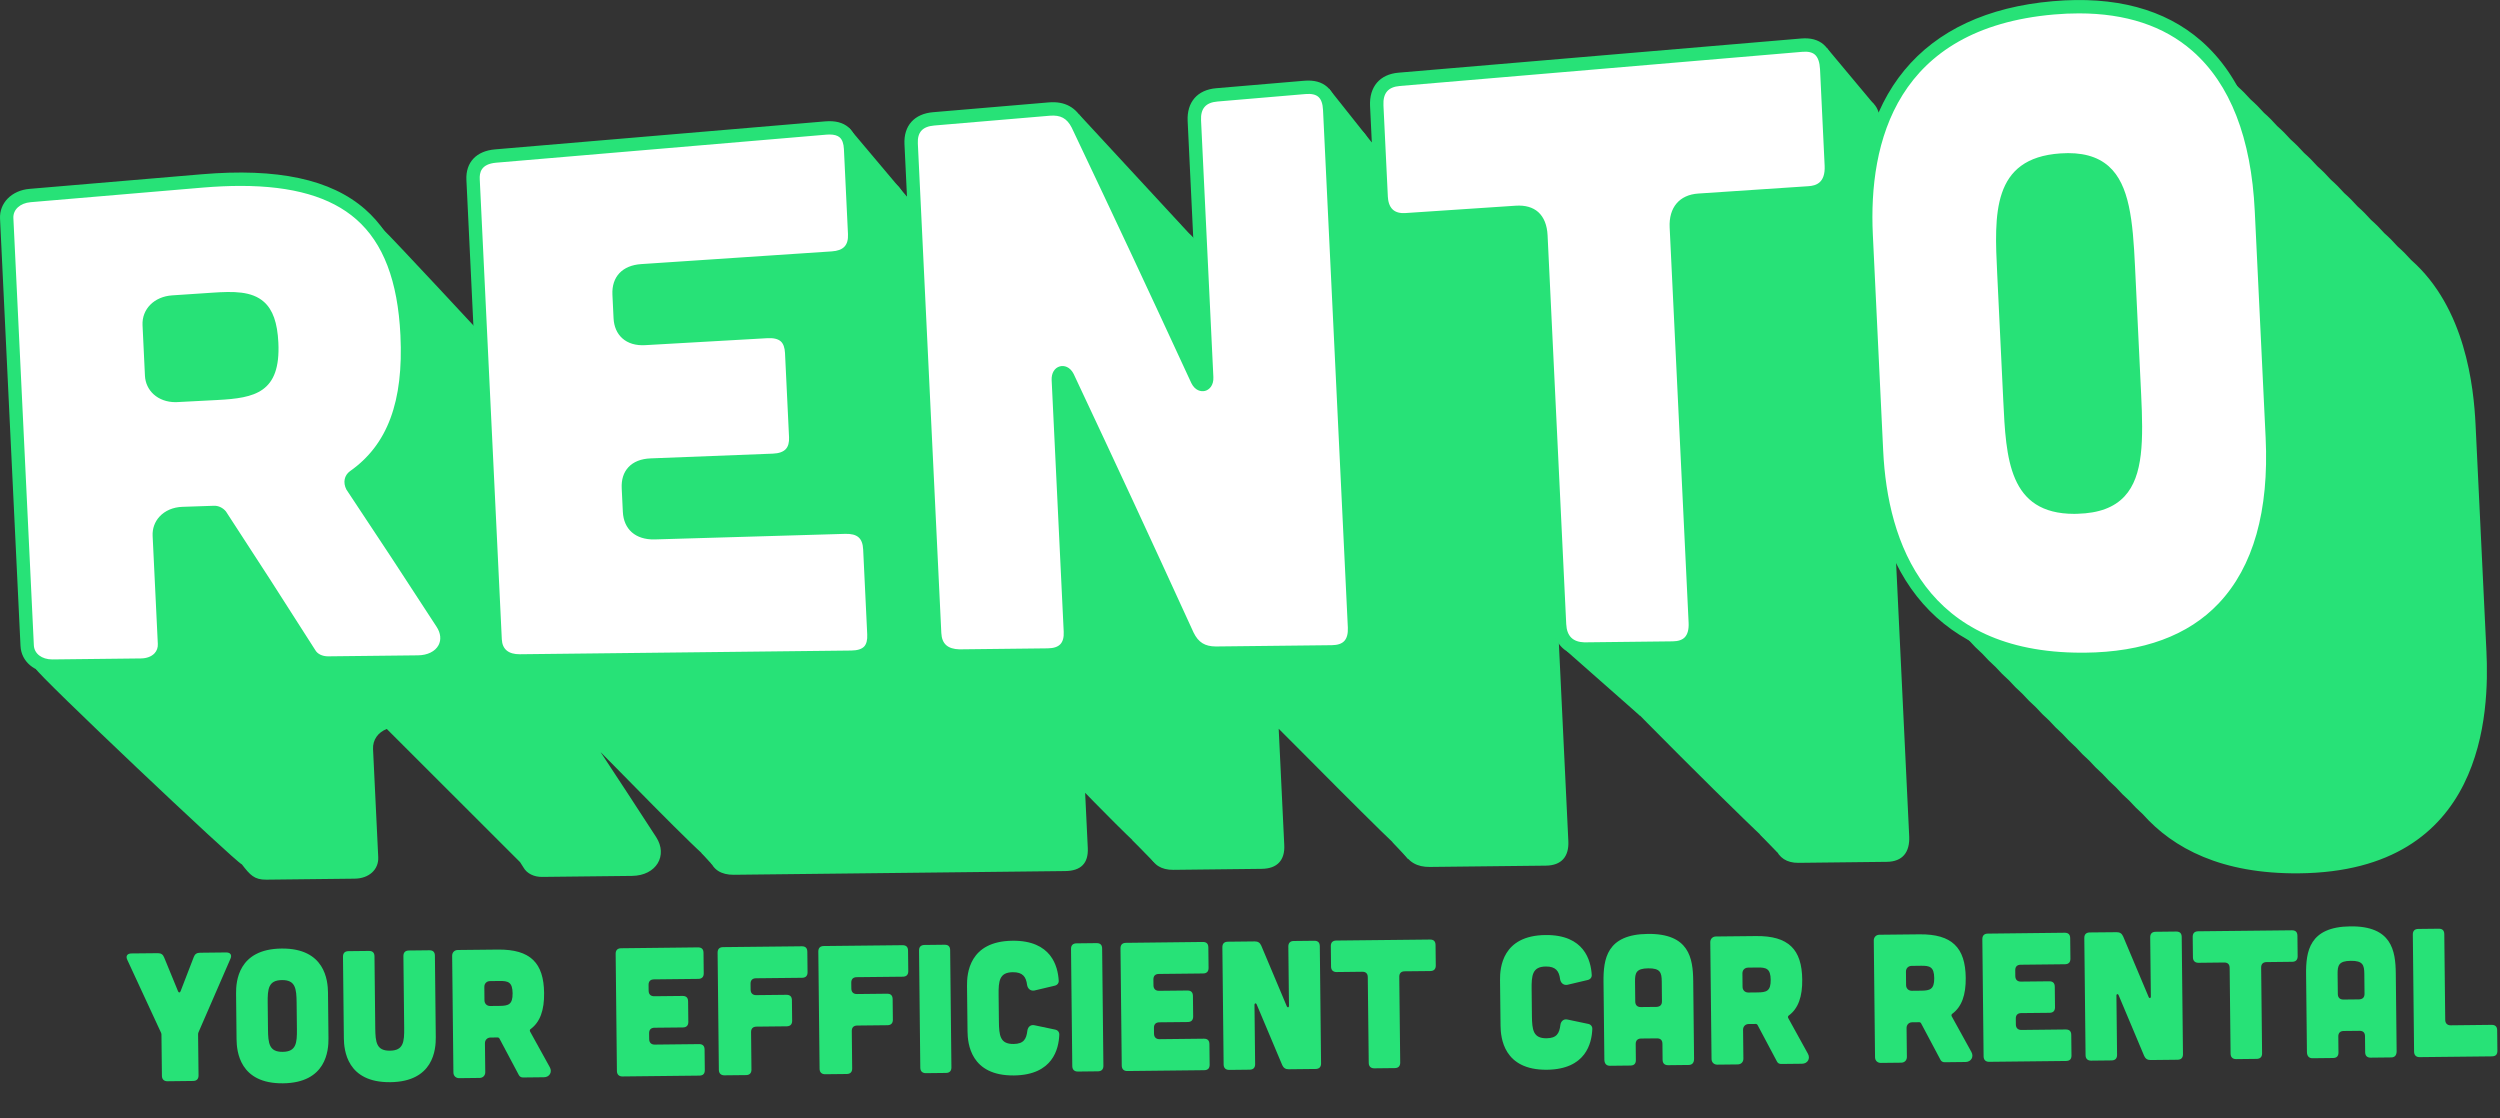 <?xml version="1.0" encoding="utf-8"?>
<!-- Generator: Adobe Illustrator 23.0.1, SVG Export Plug-In . SVG Version: 6.00 Build 0)  -->
<svg version="1.1" id="Layer_1" xmlns="http://www.w3.org/2000/svg" xmlns:xlink="http://www.w3.org/1999/xlink" x="0px" y="0px"
	 viewBox="0 0 775.4 346.86" style="enable-background:new 0 0 775.4 346.86;" xml:space="preserve">
<rect x="0" y="0" width="775.4" height="346.86" fill="#333333" stroke="none"/>
<style type="text/css">
	.st0{fill:#27E277;}
	.st1{fill:#FFFFFF;}
</style>
<g>
	<path class="st0" d="M161.31,267.41c0.34,0.53,0.67,1.05,1.02,1.6c1.07,1.94,3.33,3,5.77,2.97c11.16-0.12,16.75-0.19,27.91-0.31
		c7.59-0.08,11.2-6.34,7.5-12.04c-7.03-10.83-11.86-18.22-17.24-26.37c0.26,0.12,31.88,32.81,33.97,33.48
		c0.9,2.97,3.48,4.62,7.33,4.58c41.12-0.46,61.69-0.69,102.81-1.15c4.89-0.05,7.23-2.43,7.01-7.14c-0.34-7.01-0.56-11.69-0.82-17.14
		c0,0,18.04,18.65,20.09,19.32c0.98,2.97,3.52,4.62,7.25,4.58c10.97-0.12,16.45-0.18,27.42-0.31c4.89-0.05,7.22-2.74,7-7.33
		c-0.69-14.32-1.22-25.35-1.73-36.12c0.33,0.22,36.65,37.1,38.35,37.88c1.89,3.48,4.58,5.03,8.53,4.98
		c14.39-0.16,21.59-0.24,35.98-0.4c4.89-0.05,7.21-2.84,6.98-7.61c-2.33-48.54-4.65-97.08-6.98-145.62
		c0.78,1.14,1.89,1.93,3.28,2.34c0.32,0.98,0.79,1.8,1.4,2.47c1.24,25.9,2.48,51.81,3.73,77.71c0.18,3.73,1.87,6.24,4.73,7.2
		c0.74,2.06,56.06,57.38,58.05,58.05c1.07,2.98,3.56,4.63,7.13,4.59c10.97-0.12,16.45-0.18,27.42-0.31c4.89-0.05,7.2-2.96,6.96-7.94
		c-1.68-35.07-3.36-70.14-5.04-105.21c1.71,12.24,6.34,28.68,19.41,40.29c1.28,1.44,2.66,2.82,4.15,4.15
		c1.28,1.44,2.66,2.82,4.15,4.15c1.28,1.44,2.66,2.82,4.15,4.15c1.28,1.44,2.66,2.82,4.15,4.15c1.28,1.44,2.66,2.82,4.15,4.15
		c1.28,1.44,2.66,2.82,4.15,4.15c1.28,1.44,2.66,2.82,4.15,4.15c1.28,1.44,2.66,2.82,4.15,4.15c1.28,1.44,2.66,2.82,4.15,4.15
		c1.28,1.44,2.66,2.82,4.15,4.15c1.28,1.44,2.66,2.82,4.15,4.15c1.28,1.44,2.66,2.82,4.15,4.15c1.28,1.44,2.66,2.82,4.15,4.15
		c1.28,1.44,2.66,2.82,4.15,4.15c9.46,10.63,24.48,18.55,48.39,18.33c58.02-0.54,59.06-50.31,58.18-68.86
		c-1.35-28.1-2.02-42.15-3.37-70.26c-0.57-11.85-3.14-36.3-19.99-51.12c-1.28-1.45-2.65-2.83-4.15-4.15
		c-1.28-1.45-2.65-2.83-4.15-4.15c-1.28-1.45-2.65-2.83-4.15-4.15c-1.28-1.45-2.65-2.83-4.15-4.15c-1.28-1.45-2.65-2.83-4.15-4.15
		c-1.28-1.45-2.65-2.83-4.15-4.15c-1.28-1.45-2.65-2.83-4.15-4.15c-1.28-1.45-2.65-2.83-4.15-4.15c-1.28-1.45-2.65-2.83-4.15-4.15
		c-1.28-1.45-2.65-2.83-4.15-4.15c-1.28-1.45-2.65-2.84-4.15-4.15c-1.28-1.45-2.65-2.83-4.15-4.15c-1.28-1.45-2.65-2.83-4.15-4.15
		c-1.28-1.45-2.65-2.83-4.15-4.15c-9.43-10.69-24.5-18.1-48.65-16.01c-30.76,2.67-45.47,17.44-52.38,33.34
		c-0.55-0.38-1.17-0.65-1.88-0.83c-0.69-2.25-2.07-3.63-4.15-4.15c-0.69-2.25-2.07-3.63-4.15-4.15c-0.69-2.25-2.07-3.63-4.15-4.15
		c-0.69-2.25-2.07-3.63-4.15-4.15c-0.98-3.21-3.38-4.66-7.21-4.34c-41.63,3.53-83.26,7.07-124.89,10.6c-4.63,0.39-7.2,3.15-6.96,8.2
		c0.25,5.22,0.44,9.24,0.63,13.16c-0.75-1.07-1.82-1.78-3.2-2.11c-0.64-2.25-2.02-3.63-4.15-4.15c-0.64-2.25-2.02-3.63-4.15-4.15
		c-0.64-2.25-2.02-3.63-4.15-4.15c-0.91-3.22-3.34-4.66-7.29-4.33c-10.93,0.93-16.39,1.39-27.32,2.32c-4.63,0.39-7.2,3.09-6.96,8.02
		c0.74,15.5,1.3,27.22,1.86,38.85c-0.25-0.15-0.52-0.27-0.79-0.38c-1.07-2.08-2.43-3.42-4.15-4.15c-1.07-2.08-2.43-3.42-4.15-4.15
		c-1.07-2.08-2.43-3.42-4.15-4.15c-1.07-2.08-2.43-3.42-4.15-4.15c-1.07-2.08-2.43-3.42-4.15-4.15c-1.07-2.08-2.43-3.42-4.15-4.15
		c-1.07-2.08-2.43-3.42-4.15-4.15c-1.07-2.08-2.43-3.42-4.15-4.15c-1.07-2.08-2.43-3.42-4.15-4.15c-1.89-3.66-4.64-5.11-8.75-4.76
		c-14.34,1.22-21.51,1.83-35.86,3.04c-4.63,0.39-7.21,2.99-6.98,7.74c0.29,6.1,0.58,12.2,0.88,18.29c-0.75-1.18-1.87-1.95-3.37-2.3
		c-0.59-2.26-1.96-3.64-4.15-4.15c-0.59-2.26-1.96-3.64-4.15-4.15c-0.59-2.26-1.96-3.64-4.15-4.15c-0.59-2.26-1.96-3.64-4.15-4.15
		c-0.83-3.21-3.28-4.66-7.35-4.31c-40.98,3.48-61.47,5.22-102.45,8.69c-4.63,0.39-7.21,2.85-7,7.31c0.77,15.98,1.53,31.97,2.3,47.95
		c-0.11-0.09-0.22-0.18-0.33-0.27c-1.26-1.5-32.17-34.7-33.67-35.96c-9.85-11.73-26.34-13.5-52.27-11.3
		c-21.37,1.81-32.05,2.72-53.42,4.53c-4.39,0.37-7.43,3.34-7.25,7.08c2.12,44.17,4.24,88.35,6.35,132.52
		c0.13,2.67-0.4,1.32-1.46,3.11c0.61,1.9,61.91,59.93,63.95,60.7c2.57,3.33,3.86,4.78,7.6,4.74c10.97-0.12,16.45-0.18,27.42-0.31
		c4.41-0.05,7.46-2.84,7.27-6.66c-0.64-13.41-0.96-20.11-1.61-33.52c-0.14-2.87,1.55-5.2,4.26-6.25L161.31,267.41z M291.75,153.12
		c-0.29-0.12-0.59-0.22-0.92-0.31c-0.54-2-1.72-3.33-3.55-3.97c1.43-0.1,2.85-0.19,4.25-0.28
		C291.61,150.09,291.68,151.6,291.75,153.12z"/>
	<g>
		<g>
			<g>
				<path class="st1" d="M137.18,193.3c3.7,5.69,0.09,11.95-7.5,12.04c-11.16,0.12-16.75,0.19-27.91,0.31
					c-2.45,0.03-4.7-1.03-5.77-2.97c-11.02-17.31-16.52-25.85-27.52-42.73c-0.52-0.63-1.27-1.03-2.01-1.01
					c-3.91,0.13-5.87,0.2-9.78,0.33c-4.4,0.15-7.45,3.02-7.27,6.84c0.64,13.41,0.96,20.11,1.61,33.52c0.18,3.82-2.87,6.61-7.27,6.66
					c-10.97,0.12-16.45,0.18-27.42,0.31c-4.4,0.05-7.72-2.62-7.9-6.35C6.32,156.08,4.2,111.9,2.08,67.73
					c-0.18-3.74,2.86-6.71,7.25-7.08c21.37-1.81,32.05-2.72,53.42-4.53c43.42-3.68,61.78,11.59,63.52,47.76
					c0.98,20.51-3.95,35.14-16.51,43.95c-0.95,0.69-1.14,1.8-0.6,2.87C120.36,167.52,125.96,176.04,137.18,193.3z M53.54,93.68
					c-4.4,0.29-7.44,3.26-7.26,7.08c0.3,6.28,0.45,9.42,0.75,15.7c0.18,3.82,3.49,6.41,7.89,6.18c4.98-0.26,7.47-0.39,12.46-0.65
					c11.73-0.61,17.53-2.22,16.88-15.62c-0.64-13.4-6.56-14.31-18.28-13.52C61.01,93.18,58.52,93.35,53.54,93.68z"/>
				<path class="st0" d="M16.21,208.68c-5.48,0-9.62-3.48-9.85-8.33L0.01,67.83c-0.23-4.89,3.61-8.78,9.15-9.25l53.42-4.53
					c23.49-1.99,40.03,1.55,50.63,10.83c9.32,8.16,14.27,20.88,15.14,38.89c1.05,21.84-4.64,36.8-17.39,45.74
					c11.14,16.86,16.74,25.39,27.96,42.66h0c2.11,3.25,2.39,6.86,0.76,9.91c-1.76,3.29-5.49,5.28-9.98,5.33l-27.91,0.31
					c-3.29-0.1-6.21-1.51-7.61-4.04c-10.95-17.19-16.45-25.73-27.44-42.6c-0.02,0.03-0.17-0.06-0.22-0.07l-9.76,0.33
					c-1.77,0.06-3.27,0.67-4.22,1.7c-0.74,0.8-1.1,1.83-1.05,2.97l1.61,33.53c0.11,2.25-0.66,4.36-2.16,5.95
					c-1.72,1.83-4.27,2.85-7.16,2.88l-27.42,0.31C16.31,208.68,16.26,208.68,16.21,208.68z M74.6,57.66
					c-3.66,0-7.55,0.18-11.67,0.52L9.51,62.71c-3.28,0.28-5.48,2.3-5.36,4.92l6.35,132.52c0.12,2.59,2.47,4.38,5.71,4.38
					c0.03,0,0.06,0,0.1,0l27.42-0.31c1.76-0.02,3.25-0.58,4.19-1.58c0.73-0.77,1.09-1.78,1.03-2.91l-1.61-33.53
					c-0.11-2.24,0.65-4.36,2.14-5.97c1.71-1.86,4.24-2.94,7.13-3.03l9.78-0.33c1.36-0.04,2.73,0.61,3.68,1.75
					c11.14,17.08,16.65,25.63,27.67,42.94c0.72,1.31,2.25,2,4,2.01l27.91-0.31c2.95-0.03,5.33-1.21,6.36-3.14
					c0.9-1.67,0.69-3.75-0.58-5.69h0c-11.21-17.25-16.8-25.77-27.99-42.59c-1.13-2.21-0.64-4.41,1.1-5.69
					c11.68-8.2,16.65-21.59,15.66-42.18c-0.81-16.83-5.3-28.59-13.73-35.97C102.56,61.07,90.77,57.66,74.6,57.66z M54.39,124.73
					c-2.62,0-4.99-0.85-6.73-2.42c-1.63-1.48-2.59-3.52-2.7-5.75l-0.75-15.7c-0.24-4.99,3.63-8.88,9.19-9.25l12.45-0.83
					c6.53-0.44,12.24-0.52,16.03,2.86c2.75,2.45,4.16,6.46,4.46,12.63c0.75,15.56-7.34,17.18-18.85,17.79l-12.45,0.65
					C54.82,124.72,54.6,124.73,54.39,124.73z M70.99,94.72c-1.46,0-3.08,0.07-4.87,0.19l-12.45,0.83c-3.26,0.22-5.45,2.24-5.32,4.91
					l0.75,15.7c0.05,1.14,0.52,2.14,1.33,2.88c1.05,0.95,2.61,1.44,4.38,1.33l12.46-0.65c11.51-0.6,15.48-1.85,14.92-13.45
					c-0.24-4.99-1.22-8.08-3.08-9.74C77.43,95.23,74.77,94.72,70.99,94.72z"/>
			</g>
			<g>
				<path class="st1" d="M256.18,39.7c4.88-0.41,7.43,1.73,7.66,6.44c0.51,10.54,0.76,15.81,1.26,26.35
					c0.21,4.47-2.11,7.22-6.99,7.55c-23.63,1.58-35.45,2.36-59.08,3.94c-4.64,0.31-7.22,2.76-7,7.31c0.14,2.91,0.21,4.37,0.35,7.28
					c0.21,4.32,3.02,6.67,7.66,6.41c15.14-0.86,22.71-1.29,37.86-2.16c4.89-0.28,7.44,1.91,7.66,6.57
					c0.5,10.44,0.75,15.66,1.25,26.1c0.21,4.43-2.11,7.09-7,7.28c-15.16,0.59-22.73,0.88-37.89,1.47c-4.64,0.18-7.23,2.56-7.01,7.11
					c0.14,2.91,0.21,4.37,0.35,7.28c0.21,4.32,3.02,6.75,7.67,6.61c23.68-0.69,35.51-1.04,59.19-1.73c4.89-0.14,7.45,2.14,7.68,6.84
					c0.51,10.54,0.76,15.81,1.26,26.35c0.23,4.71-2.11,7.08-7.01,7.14c-41.13,0.46-61.69,0.69-102.81,1.15
					c-4.65,0.05-7.46-2.37-7.67-6.61c-2.28-47.56-4.56-95.12-6.84-142.68c-0.21-4.46,2.36-6.92,7-7.31
					C194.71,44.92,215.2,43.18,256.18,39.7z"/>
				<path class="st0" d="M161.1,207.06c-5.67,0-9.34-3.28-9.6-8.58L144.66,55.8c-0.26-5.44,3.07-8.98,8.89-9.47L256,37.64
					c3.07-0.25,5.48,0.37,7.19,1.87c1.66,1.46,2.58,3.66,2.71,6.54l1.26,26.35c0.27,5.69-3.06,9.32-8.92,9.72l-59.08,3.94
					c-4.69,0.31-5.17,2.91-5.07,5.14l0.35,7.28c0.07,1.49,0.52,2.62,1.33,3.35c1.14,1.03,2.87,1.16,4.14,1.09l37.86-2.16
					c3.05-0.19,5.47,0.51,7.18,2.04c1.64,1.48,2.54,3.66,2.68,6.5l1.25,26.1c0.13,2.78-0.57,5.02-2.09,6.68
					c-1.58,1.72-3.9,2.65-6.9,2.76L202,146.31c-1.89,0.07-3.25,0.55-4.06,1.43c-0.71,0.78-1.04,1.96-0.96,3.51l0.35,7.28
					c0.15,3.18,2.04,4.8,5.53,4.64l59.19-1.73c6.07-0.17,9.53,2.96,9.81,8.82l1.26,26.35c0.14,2.88-0.56,5.15-2.08,6.76
					c-1.56,1.66-3.91,2.51-6.98,2.55l-102.81,1.15C161.2,207.06,161.15,207.06,161.1,207.06z M257.32,41.72
					c-0.31,0-0.63,0.01-0.97,0.04L153.9,50.46c-4.78,0.41-5.2,3.13-5.1,5.15l6.84,142.68c0.15,3.11,2.1,4.65,5.57,4.63l102.81-1.15
					c1.9-0.02,3.25-0.44,4.01-1.25c0.71-0.76,1.03-2.01,0.95-3.72l-1.26-26.35c-0.17-3.57-1.83-4.96-5.55-4.87l-59.19,1.73
					c-5.85,0.11-9.54-3.12-9.8-8.58l-0.35-7.28c-0.13-2.7,0.56-4.89,2.05-6.51c1.58-1.72,3.91-2.65,6.95-2.77l37.89-1.47
					c1.86-0.07,3.21-0.55,4.01-1.42c0.74-0.81,1.08-2.05,1-3.68l-1.25-26.1c-0.08-1.69-0.52-2.91-1.31-3.62
					c-0.85-0.76-2.26-1.1-4.17-0.99l-37.86,2.16c-2.93,0.18-5.4-0.57-7.14-2.14c-1.64-1.48-2.58-3.63-2.7-6.24l-0.35-7.28
					c-0.26-5.55,3.08-9.09,8.93-9.48l59.08-3.94c3.66-0.24,5.22-1.9,5.05-5.38l-1.26-26.35c-0.08-1.71-0.52-2.93-1.3-3.62
					C259.78,42.03,258.73,41.72,257.32,41.72z"/>
			</g>
			<g>
				<path class="st1" d="M325.44,33.82c4.15-0.35,6.91,1.11,8.81,4.86c14.82,31.23,22.24,47.08,37.11,79.24
					c1.08,2.17,3.01,1.59,2.9-0.88c-1.53-31.84-2.29-47.77-3.82-79.61c-0.24-4.93,2.33-7.62,6.96-8.02
					c10.93-0.93,16.39-1.39,27.32-2.32c4.88-0.41,7.44,1.89,7.68,6.91c2.57,53.52,5.13,107.04,7.7,160.57
					c0.23,4.77-2.09,7.55-6.98,7.61c-14.39,0.16-21.59,0.24-35.98,0.4c-4.16,0.05-6.94-1.65-8.84-5.55
					c-14.88-32.51-22.31-48.54-37.15-80.12c-1.08-2.13-3.01-1.55-2.9,0.87c1.5,31.22,2.25,46.83,3.74,78.05
					c0.22,4.59-2.1,7.28-7,7.33c-10.97,0.12-16.45,0.18-27.42,0.31c-4.65,0.05-7.47-2.53-7.69-7.03
					c-2.43-50.61-4.85-101.22-7.28-151.83c-0.23-4.74,2.34-7.35,6.98-7.74C303.93,35.65,311.1,35.04,325.44,33.82z"/>
				<path class="st0" d="M297.43,205.54c-5.67,0-9.35-3.44-9.62-9.01L280.53,44.7c-0.27-5.7,3.04-9.41,8.87-9.9l35.86-3.04
					c5.05-0.42,8.58,1.53,10.83,5.99c14.53,30.61,21.82,46.16,35.96,76.75l-3.69-76.96c-0.28-5.88,3.03-9.69,8.86-10.18l27.32-2.32
					c2.98-0.25,5.36,0.38,7.07,1.88c1.75,1.53,2.7,3.88,2.85,6.99l7.7,160.56c0.15,3.05-0.6,5.47-2.23,7.19
					c-1.59,1.68-3.87,2.55-6.8,2.59l-35.99,0.4c-0.06,0-0.13,0-0.19,0c-4.89,0-8.34-2.2-10.54-6.71
					c-14.57-31.83-21.87-47.58-35.99-77.64l3.62,75.43c0.14,2.91-0.59,5.24-2.16,6.91c-1.59,1.69-3.91,2.56-6.88,2.59l-27.42,0.31
					C297.54,205.54,297.49,205.54,297.43,205.54z M325.62,35.89l-35.86,3.04c-3.64,0.31-5.25,2.08-5.08,5.58l7.28,151.83
					c0.16,3.4,2.03,4.95,5.59,5.06l27.42-0.31c1.81-0.02,3.12-0.45,3.91-1.29c0.78-0.82,1.13-2.12,1.04-3.87l-3.74-78.05
					c-0.1-2.14,0.9-3.81,2.57-4.25c1.26-0.34,3.1,0.09,4.25,2.34c14.93,31.79,22.23,47.52,37.19,80.2c1.51,3.11,3.55,4.32,6.93,4.34
					l35.99-0.4c1.76-0.02,3.05-0.45,3.83-1.29c0.82-0.87,1.19-2.27,1.11-4.15l-7.7-160.56c-0.09-1.95-0.58-3.31-1.45-4.07
					c-0.83-0.73-2.16-1.03-3.99-0.87l-27.32,2.32c-3.63,0.31-5.24,2.17-5.07,5.85l3.82,79.61c0.13,2.64-1.31,3.96-2.58,4.29
					c-1.26,0.32-3.1-0.11-4.24-2.39c-14.95-32.34-22.23-47.89-37.12-79.27C330.91,36.68,328.94,35.62,325.62,35.89L325.62,35.89z"/>
			</g>
			<g>
				<path class="st1" d="M477.93,73.12c-0.25-5.15-2.82-7.56-7.7-7.24c-13.67,0.91-20.51,1.37-34.18,2.28
					c-4.64,0.31-7.46-2.29-7.69-7.09c-0.54-11.31-0.81-16.96-1.36-28.27c-0.24-5.05,2.32-7.8,6.96-8.2
					c41.63-3.53,83.26-7.07,124.89-10.6c4.88-0.41,7.45,2.05,7.7,7.39c0.57,11.97,0.86,17.95,1.43,29.91
					c0.24,5.07-2.06,8.18-6.94,8.5c-13.67,0.91-20.51,1.37-34.18,2.28c-4.64,0.31-7.2,3.11-6.95,8.35
					c1.96,40.87,3.92,81.74,5.88,122.6c0.24,4.98-2.07,7.89-6.96,7.94c-10.97,0.12-16.45,0.18-27.42,0.31
					c-4.65,0.05-7.48-2.75-7.71-7.64C481.79,153.48,479.86,113.3,477.93,73.12z"/>
				<path class="st0" d="M491.3,203.38c-5.68,0-9.37-3.67-9.66-9.62l-5.78-120.54c-0.1-2.05-0.61-3.51-1.52-4.32
					c-0.84-0.75-2.18-1.06-3.97-0.95l-34.18,2.28c-2.8,0.18-5.2-0.53-6.94-2.09c-1.79-1.6-2.81-4-2.95-6.97l-1.36-28.27
					c-0.29-5.99,3.02-9.87,8.85-10.36l124.89-10.6c2.92-0.25,5.25,0.39,6.96,1.89c1.83,1.6,2.83,4.11,2.99,7.47l1.43,29.92
					c0.3,6.29-3.01,10.28-8.87,10.67l-34.18,2.28c-3.61,0.24-5.21,2.2-5.02,6.18l5.88,122.6c0.15,3.22-0.62,5.76-2.3,7.53
					c-1.58,1.68-3.85,2.55-6.72,2.58l-27.42,0.31C491.4,203.38,491.35,203.38,491.3,203.38z M480,73.02l5.78,120.54
					c0.18,3.8,2.12,5.56,5.62,5.67l27.42-0.31c1.7-0.02,2.97-0.45,3.75-1.28c0.87-0.93,1.27-2.44,1.17-4.49l-5.88-122.6
					c-0.3-6.19,3.02-10.13,8.88-10.52l34.18-2.28c2.27-0.15,5.26-0.97,5.01-6.33l-1.43-29.92c-0.11-2.19-0.64-3.72-1.59-4.55
					c-0.83-0.73-2.13-1.03-3.87-0.88l-124.89,10.6c-3.64,0.31-5.24,2.22-5.06,6.03l1.36,28.27c0.06,1.27,0.38,3.01,1.57,4.07
					c0.91,0.81,2.24,1.16,3.91,1.04l34.18-2.28c2.92-0.19,5.3,0.47,7,1.99C478.87,67.39,479.85,69.82,480,73.02L480,73.02z"/>
			</g>
			<g>
				<path class="st1" d="M704.78,135.66c0.89,18.55-0.15,68.32-58.18,68.86c-58.02,0.54-63.73-46.89-64.57-64.59
					c-1.29-26.81-1.93-40.22-3.21-67.03c-0.85-17.7,0.29-65.45,58.1-70.47c57.81-5.02,63.61,44.43,64.5,62.98
					C702.76,93.5,703.43,107.56,704.78,135.66z M660.11,82.63c-1.02-21.3-2.86-34.22-20.93-32.98
					c-18.06,1.24-18.67,14.13-17.67,35.12c0.75,15.7,1.13,23.55,1.88,39.25c1.01,20.99,2.85,33.76,20.95,33.27
					c18.1-0.49,18.7-13.53,17.68-34.83C661.25,106.53,660.87,98.56,660.11,82.63z"/>
				<path class="st0" d="M645.66,206.59c-40.32,0-63.63-23.6-65.69-66.56L576.75,73c-2.07-43.3,19.23-69.1,59.99-72.63
					c19.24-1.68,34.71,2.46,45.95,12.28c12.66,11.06,19.65,28.78,20.8,52.66l3.37,70.26c1.15,23.88-4.12,42.19-15.66,54.41
					c-10.24,10.85-25.24,16.44-44.56,16.62C646.3,206.59,645.98,206.59,645.66,206.59z M644.81,4.15c-2.49,0-5.07,0.11-7.72,0.34
					c-48.95,4.25-57.58,39.49-56.21,68.3l3.21,67.03c1.38,28.62,13.2,62.61,61.52,62.62c0.32,0,0.64,0,0.97,0
					c18.16-0.17,32.15-5.32,41.59-15.32c10.73-11.37,15.62-28.65,14.54-51.37l-3.37-70.26c-1.09-22.71-7.61-39.45-19.39-49.74
					C671.12,8.04,659.33,4.15,644.81,4.15z M643.37,159.38c-20.36,0-21.18-17.13-22.04-35.26l-1.88-39.25
					c-0.89-18.42-1.72-35.83,19.6-37.29c6.53-0.45,11.46,0.86,15,4c6.44,5.73,7.47,16.92,8.14,30.94l1.91,39.83
					c0.67,14.03,0.72,25.26-5.14,31.58c-3.22,3.47-7.98,5.24-14.55,5.42C644.05,159.37,643.7,159.38,643.37,159.38z M641.47,51.65
					c-0.69,0-1.4,0.02-2.14,0.08c-15.63,1.07-16.8,10.86-15.74,32.95l1.88,39.25c1.06,22.08,3.17,31.74,18.82,31.29
					c5.4-0.15,9.2-1.49,11.62-4.09c4.77-5.14,4.67-15.52,4.04-28.56l-1.91-39.83c-0.63-13.04-1.53-23.38-6.76-28.04
					C648.99,52.65,645.77,51.65,641.47,51.65z"/>
			</g>
		</g>
	</g>
	<polygon class="st0" points="220.86,268.17 217.49,264.48 221.55,263.62 222.43,267.28 	"/>
	<path class="st0" d="M357.68,267.2l-6.5-6.67c0,0,6.57-0.15,6.96,0c0.39,0.15,1.37,7.71,1.37,7.71L357.68,267.2z"/>
	<polygon class="st0" points="431.96,261.28 436.72,266.39 440.46,262.73 432.41,259.44 	"/>
	<polygon class="st0" points="551.28,264.41 545.76,258.73 554.51,259.61 	"/>
	<polygon class="st0" points="485.96,201.98 508.77,222.09 507.23,209.66 490.78,200.64 	"/>
	<polygon class="st0" points="581.35,32.5 566.53,14.76 566.53,20.85 573.42,30.79 	"/>
	<polygon class="st0" points="425.49,44.21 412.19,27.47 412.64,33.8 422.18,46.34 	"/>
	<polygon class="st0" points="370.1,73.79 334.51,35.29 337.92,44.23 370.19,75.65 	"/>
	<polygon class="st0" points="281.31,61.01 263.19,39.5 265.92,56.5 	"/>
</g>
<g>
	<path class="st0" d="M48.95,295.64c0.97-0.01,1.59,0.38,1.95,1.29l4.32,10.52c0.23,0.51,0.57,0.5,0.79-0.01l4.09-10.61
		c0.33-0.91,0.95-1.32,1.92-1.33l8.12-0.09c1.31-0.01,1.88,0.77,1.33,1.97l-9.92,22.83c-0.11,0.23-0.11,0.46-0.11,0.68l0.14,12.66
		c0.01,1.08-0.55,1.71-1.69,1.72l-7.95,0.09c-1.08,0.01-1.71-0.61-1.72-1.69l-0.14-12.66c0-0.23,0-0.45-0.12-0.68l-10.47-22.61
		c-0.58-1.19-0.02-1.99,1.28-2L48.95,295.64z"/>
	<path class="st0" d="M101.88,322.05c0.04,3.75-0.65,13.81-14.11,13.95c-13.46,0.14-14.36-9.9-14.4-13.65l-0.15-14.2
		c-0.04-3.75,0.65-13.81,14.11-13.95c13.46-0.14,14.36,9.9,14.4,13.65L101.88,322.05z M92,310.97c-0.05-4.37-0.36-7.04-4.56-6.99
		s-4.46,2.72-4.41,7.09l0.09,8.18c0.05,4.37,0.36,7.04,4.56,6.99c4.2-0.04,4.46-2.72,4.41-7.09L92,310.97z"/>
	<path class="st0" d="M114.43,294.94c1.14-0.01,1.71,0.55,1.72,1.69l0.24,22.26c0.05,4.37,0.36,7.04,4.56,6.99
		c4.2-0.04,4.46-2.72,4.41-7.09l-0.24-22.26c-0.01-1.14,0.61-1.71,1.69-1.72l6.36-0.07c1.14-0.01,1.71,0.55,1.72,1.69l0.27,25.27
		c0.04,3.75-0.65,13.81-14.11,13.95c-13.46,0.14-14.36-9.9-14.4-13.65l-0.27-25.27c-0.01-1.14,0.61-1.71,1.69-1.72L114.43,294.94z"
		/>
	<path class="st0" d="M170.54,331.03c0.81,1.47-0.08,3.07-1.84,3.09l-6.47,0.07c-0.57,0.01-1.08-0.27-1.32-0.78l-6.03-11.35
		c-0.11-0.17-0.29-0.28-0.46-0.28l-2.27,0.02c-1.02,0.01-1.75,0.76-1.74,1.78l0.1,8.97c0.01,1.02-0.72,1.77-1.74,1.78l-6.36,0.07
		c-1.02,0.01-1.77-0.72-1.78-1.74l-0.39-36.23c-0.01-1.02,0.72-1.77,1.74-1.78l12.44-0.13c10.11-0.11,14.24,4.16,14.34,13.48
		c0.06,5.28-1.21,8.99-4.2,11.18c-0.23,0.17-0.28,0.46-0.16,0.74L170.54,331.03z M151.96,304.3c-1.02,0.01-1.75,0.76-1.74,1.78
		l0.04,4.2c0.01,1.02,0.76,1.75,1.78,1.74l2.9-0.03c2.73-0.03,4.08-0.38,4.05-3.91c-0.04-3.52-1.41-3.85-4.13-3.82L151.96,304.3z"/>
	<path class="st0" d="M216.48,293.84c1.14-0.01,1.71,0.55,1.72,1.69l0.07,6.36c0.01,1.08-0.55,1.71-1.69,1.72l-13.74,0.15
		c-1.08,0.01-1.7,0.59-1.68,1.72l0.02,1.82c0.01,1.08,0.64,1.7,1.72,1.69l8.8-0.09c1.14-0.01,1.71,0.55,1.72,1.69l0.07,6.36
		c0.01,1.08-0.55,1.71-1.68,1.72l-8.8,0.09c-1.08,0.01-1.7,0.59-1.68,1.72l0.02,1.82c0.01,1.08,0.64,1.7,1.72,1.69l13.74-0.15
		c1.14-0.01,1.71,0.55,1.72,1.69l0.07,6.36c0.01,1.14-0.55,1.71-1.69,1.72l-23.85,0.26c-1.08,0.01-1.71-0.61-1.72-1.69l-0.39-36.35
		c-0.01-1.14,0.61-1.71,1.68-1.72L216.48,293.84z"/>
	<path class="st0" d="M248.68,293.5c1.14-0.01,1.71,0.55,1.72,1.69l0.07,6.36c0.01,1.08-0.55,1.71-1.69,1.72l-14.31,0.15
		c-1.08,0.01-1.7,0.59-1.68,1.72l0.02,1.82c0.01,1.08,0.64,1.7,1.72,1.69l9.37-0.1c1.14-0.01,1.71,0.55,1.72,1.69l0.07,6.36
		c0.01,1.08-0.55,1.71-1.69,1.72l-9.37,0.1c-1.08,0.01-1.7,0.59-1.68,1.72l0.12,11.59c0.01,1.08-0.55,1.71-1.69,1.72l-6.7,0.07
		c-1.08,0.01-1.71-0.61-1.72-1.69l-0.39-36.35c-0.01-1.14,0.61-1.71,1.69-1.72L248.68,293.5z"/>
	<path class="st0" d="M279.92,293.16c1.14-0.01,1.71,0.55,1.72,1.69l0.07,6.36c0.01,1.08-0.55,1.71-1.69,1.72l-14.31,0.15
		c-1.08,0.01-1.7,0.59-1.68,1.72l0.02,1.82c0.01,1.08,0.64,1.7,1.72,1.69l9.37-0.1c1.14-0.01,1.71,0.55,1.72,1.69l0.07,6.36
		c0.01,1.08-0.55,1.71-1.69,1.72l-9.37,0.1c-1.08,0.01-1.7,0.59-1.68,1.72l0.12,11.59c0.01,1.08-0.55,1.71-1.69,1.72l-6.7,0.07
		c-1.08,0.01-1.71-0.61-1.72-1.69l-0.39-36.35c-0.01-1.14,0.61-1.71,1.68-1.72L279.92,293.16z"/>
	<path class="st0" d="M292.98,293.02c1.14-0.01,1.71,0.55,1.72,1.69l0.39,36.35c0.01,1.08-0.55,1.71-1.68,1.72l-6.25,0.07
		c-1.08,0.01-1.71-0.61-1.72-1.69l-0.39-36.35c-0.01-1.14,0.61-1.71,1.68-1.72L292.98,293.02z"/>
	<path class="st0" d="M299.93,305.73c-0.04-3.75,0.65-13.81,14.11-13.95c12.1-0.13,14.06,7.97,14.33,12.34
		c0.07,0.79-0.44,1.42-1.23,1.6l-6.29,1.49c-1.19,0.24-2.11-0.55-2.29-1.74c-0.31-2.5-1.35-3.96-4.42-3.93
		c-4.2,0.04-4.46,2.72-4.41,7.09l0.09,8.18c0.05,4.37,0.36,7.04,4.56,6.99c3.13-0.03,3.96-1.52,4.27-4.14
		c0.16-1.19,1.06-1.94,2.2-1.67l6.43,1.35c0.8,0.16,1.32,0.78,1.27,1.63c-0.18,4.32-1.97,12.46-14.06,12.59
		c-13.46,0.14-14.36-9.9-14.4-13.65L299.93,305.73z"/>
	<path class="st0" d="M340.12,292.52c1.14-0.01,1.71,0.55,1.72,1.69l0.39,36.35c0.01,1.08-0.55,1.71-1.68,1.72l-6.25,0.07
		c-1.08,0.01-1.71-0.61-1.72-1.69l-0.39-36.35c-0.01-1.14,0.61-1.71,1.69-1.72L340.12,292.52z"/>
	<path class="st0" d="M373.06,292.16c1.14-0.01,1.71,0.55,1.72,1.69l0.07,6.36c0.01,1.08-0.55,1.71-1.69,1.72l-13.74,0.15
		c-1.08,0.01-1.7,0.59-1.68,1.72l0.02,1.82c0.01,1.08,0.64,1.7,1.72,1.69l8.8-0.09c1.14-0.01,1.71,0.55,1.72,1.69l0.07,6.36
		c0.01,1.08-0.55,1.71-1.68,1.72l-8.8,0.09c-1.08,0.01-1.7,0.59-1.68,1.72l0.02,1.82c0.01,1.08,0.64,1.7,1.72,1.69l13.74-0.15
		c1.14-0.01,1.71,0.55,1.72,1.69l0.07,6.36c0.01,1.14-0.55,1.71-1.69,1.72l-23.85,0.26c-1.08,0.01-1.71-0.61-1.72-1.69l-0.39-36.35
		c-0.01-1.14,0.61-1.71,1.68-1.72L373.06,292.16z"/>
	<path class="st0" d="M389.18,291.99c0.97-0.01,1.59,0.38,2,1.28l7.93,18.83c0.23,0.51,0.69,0.39,0.68-0.18l-0.2-18.34
		c-0.01-1.14,0.61-1.71,1.68-1.72l6.36-0.07c1.14-0.01,1.71,0.55,1.72,1.69l0.39,36.35c0.01,1.08-0.55,1.71-1.69,1.72l-8.35,0.09
		c-0.96,0.01-1.59-0.38-2-1.28l-7.93-18.83c-0.23-0.51-0.69-0.39-0.68,0.18l0.2,18.34c0.01,1.08-0.55,1.71-1.69,1.72l-6.36,0.07
		c-1.08,0.01-1.71-0.61-1.72-1.69l-0.39-36.35c-0.01-1.14,0.61-1.71,1.69-1.72L389.18,291.99z"/>
	<path class="st0" d="M424.23,303.09c-0.01-1.14-0.59-1.7-1.72-1.69l-7.95,0.09c-1.08,0.01-1.71-0.61-1.72-1.69l-0.07-6.36
		c-0.01-1.14,0.61-1.71,1.68-1.72l29.08-0.31c1.14-0.01,1.71,0.55,1.72,1.69l0.07,6.36c0.01,1.08-0.55,1.71-1.69,1.72l-7.95,0.08
		c-1.08,0.01-1.7,0.59-1.68,1.72l0.29,26.58c0.01,1.08-0.55,1.71-1.68,1.72l-6.36,0.07c-1.08,0.01-1.71-0.61-1.72-1.69
		L424.23,303.09z"/>
	<path class="st0" d="M465.25,303.96c-0.04-3.75,0.65-13.81,14.11-13.95c12.1-0.13,14.06,7.97,14.33,12.34
		c0.07,0.79-0.44,1.42-1.23,1.6l-6.29,1.49c-1.19,0.24-2.11-0.55-2.29-1.74c-0.31-2.5-1.35-3.96-4.42-3.93
		c-4.2,0.04-4.46,2.72-4.41,7.09l0.09,8.18c0.05,4.37,0.36,7.04,4.56,6.99c3.12-0.03,3.96-1.52,4.27-4.14
		c0.16-1.19,1.06-1.94,2.2-1.67l6.43,1.35c0.8,0.16,1.32,0.78,1.27,1.63c-0.18,4.32-1.97,12.46-14.06,12.59
		c-13.46,0.14-14.36-9.9-14.4-13.65L465.25,303.96z"/>
	<path class="st0" d="M525.43,328.36c0.01,1.25-0.55,1.94-1.68,1.95l-6.36,0.07c-1.08,0.01-1.71-0.55-1.72-1.69l-0.05-4.94
		c-0.01-1.14-0.59-1.7-1.72-1.69l-4.88,0.05c-1.08,0.01-1.7,0.59-1.69,1.72l0.05,4.94c0.01,1.14-0.55,1.71-1.69,1.72l-6.36,0.07
		c-1.08,0.01-1.71-0.66-1.72-1.91l-0.26-24.08c-0.08-7.16,0.98-14.78,13.75-14.91c12.78-0.14,14,7.46,14.07,14.62L525.43,328.36z
		 M515.41,304.38c-0.03-2.73-0.44-4.08-4.19-4.04s-4.13,1.41-4.1,4.13l0.07,6.19c0.01,1.08,0.64,1.7,1.72,1.69l4.88-0.05
		c1.13-0.07,1.7-0.64,1.68-1.78L515.41,304.38z"/>
	<path class="st0" d="M560.75,326.84c0.81,1.47-0.08,3.07-1.84,3.09l-6.47,0.07c-0.57,0.01-1.08-0.27-1.31-0.78l-6.03-11.35
		c-0.11-0.17-0.29-0.28-0.46-0.28l-2.27,0.02c-1.02,0.01-1.75,0.76-1.74,1.78l0.1,8.97c0.01,1.02-0.72,1.77-1.74,1.78l-6.36,0.07
		c-1.02,0.01-1.77-0.72-1.78-1.74l-0.39-36.23c-0.01-1.02,0.72-1.77,1.74-1.78l12.44-0.13c10.11-0.11,14.24,4.16,14.34,13.48
		c0.06,5.28-1.21,8.99-4.2,11.18c-0.23,0.17-0.28,0.46-0.16,0.74L560.75,326.84z M542.17,300.12c-1.02,0.01-1.75,0.76-1.74,1.78
		l0.04,4.2c0.01,1.02,0.76,1.75,1.78,1.74l2.9-0.03c2.72-0.03,4.08-0.38,4.05-3.91c-0.04-3.52-1.41-3.85-4.13-3.82L542.17,300.12z"
		/>
	<path class="st0" d="M611.46,326.3c0.81,1.47-0.08,3.07-1.84,3.09l-6.47,0.07c-0.57,0.01-1.08-0.27-1.31-0.78l-6.03-11.35
		c-0.11-0.17-0.29-0.28-0.46-0.28l-2.27,0.02c-1.02,0.01-1.75,0.76-1.74,1.78l0.1,8.97c0.01,1.02-0.72,1.77-1.74,1.78l-6.36,0.07
		c-1.02,0.01-1.77-0.72-1.78-1.74l-0.39-36.23c-0.01-1.02,0.72-1.77,1.74-1.78l12.44-0.13c10.11-0.11,14.24,4.16,14.34,13.48
		c0.06,5.28-1.21,8.99-4.2,11.18c-0.23,0.17-0.28,0.46-0.16,0.74L611.46,326.3z M592.89,299.58c-1.02,0.01-1.75,0.76-1.74,1.78
		l0.04,4.2c0.01,1.02,0.76,1.75,1.78,1.74l2.9-0.03c2.72-0.03,4.08-0.38,4.05-3.91c-0.04-3.52-1.41-3.85-4.13-3.82L592.89,299.58z"
		/>
	<path class="st0" d="M640.37,289.3c1.14-0.01,1.71,0.55,1.72,1.69l0.07,6.36c0.01,1.08-0.55,1.71-1.69,1.72l-13.74,0.15
		c-1.08,0.01-1.7,0.59-1.68,1.72l0.02,1.82c0.01,1.08,0.64,1.7,1.72,1.69l8.8-0.09c1.14-0.01,1.71,0.55,1.72,1.69l0.07,6.36
		c0.01,1.08-0.55,1.71-1.68,1.72l-8.8,0.09c-1.08,0.01-1.7,0.59-1.68,1.72l0.02,1.82c0.01,1.08,0.64,1.7,1.72,1.69l13.74-0.15
		c1.14-0.01,1.71,0.55,1.72,1.69l0.07,6.36c0.01,1.14-0.55,1.71-1.69,1.72l-23.85,0.26c-1.08,0.01-1.71-0.61-1.72-1.69l-0.39-36.35
		c-0.01-1.14,0.61-1.71,1.69-1.72L640.37,289.3z"/>
	<path class="st0" d="M656.5,289.13c0.97-0.01,1.59,0.38,2,1.28l7.93,18.83c0.23,0.51,0.69,0.39,0.68-0.18l-0.2-18.34
		c-0.01-1.14,0.61-1.71,1.69-1.72l6.36-0.07c1.14-0.01,1.71,0.55,1.72,1.69l0.39,36.35c0.01,1.08-0.55,1.71-1.69,1.72l-8.35,0.09
		c-0.96,0.01-1.59-0.38-2-1.29l-7.92-18.83c-0.23-0.51-0.69-0.39-0.68,0.18l0.2,18.34c0.01,1.08-0.55,1.71-1.69,1.72l-6.36,0.07
		c-1.08,0.01-1.71-0.61-1.72-1.69l-0.39-36.35c-0.01-1.14,0.61-1.71,1.69-1.72L656.5,289.13z"/>
	<path class="st0" d="M691.55,300.22c-0.01-1.14-0.59-1.7-1.72-1.69l-7.95,0.09c-1.08,0.01-1.71-0.61-1.72-1.69l-0.07-6.36
		c-0.01-1.14,0.61-1.71,1.68-1.72l29.08-0.31c1.14-0.01,1.71,0.55,1.72,1.69l0.07,6.36c0.01,1.08-0.55,1.71-1.69,1.72L703,298.4
		c-1.08,0.01-1.7,0.59-1.68,1.72l0.29,26.58c0.01,1.08-0.55,1.71-1.69,1.72l-6.36,0.07c-1.08,0.01-1.71-0.61-1.72-1.69
		L691.55,300.22z"/>
	<path class="st0" d="M743.34,326.02c0.01,1.25-0.55,1.94-1.68,1.95l-6.36,0.07c-1.08,0.01-1.71-0.55-1.72-1.69l-0.05-4.94
		c-0.01-1.14-0.59-1.7-1.72-1.69l-4.88,0.05c-1.08,0.01-1.7,0.59-1.68,1.72l0.05,4.94c0.01,1.14-0.55,1.71-1.69,1.72l-6.36,0.07
		c-1.08,0.01-1.71-0.66-1.73-1.91l-0.26-24.08c-0.08-7.16,0.98-14.78,13.75-14.91c12.78-0.14,14,7.46,14.07,14.62L743.34,326.02z
		 M733.32,302.05c-0.03-2.73-0.44-4.08-4.19-4.04c-3.75,0.04-4.13,1.41-4.1,4.13l0.07,6.19c0.01,1.08,0.64,1.7,1.72,1.69l4.88-0.05
		c1.13-0.07,1.7-0.64,1.68-1.78L733.32,302.05z"/>
	<path class="st0" d="M756.4,288.05c1.14-0.01,1.71,0.55,1.72,1.69l0.29,26.58c0.01,1.08,0.64,1.7,1.72,1.69l12.67-0.14
		c1.14-0.01,1.71,0.55,1.72,1.69l0.07,6.36c0.01,1.14-0.55,1.71-1.69,1.72l-22.43,0.24c-1.08,0.01-1.71-0.61-1.72-1.69l-0.39-36.35
		c-0.01-1.14,0.61-1.71,1.68-1.72L756.4,288.05z"/>
</g>
</svg>
